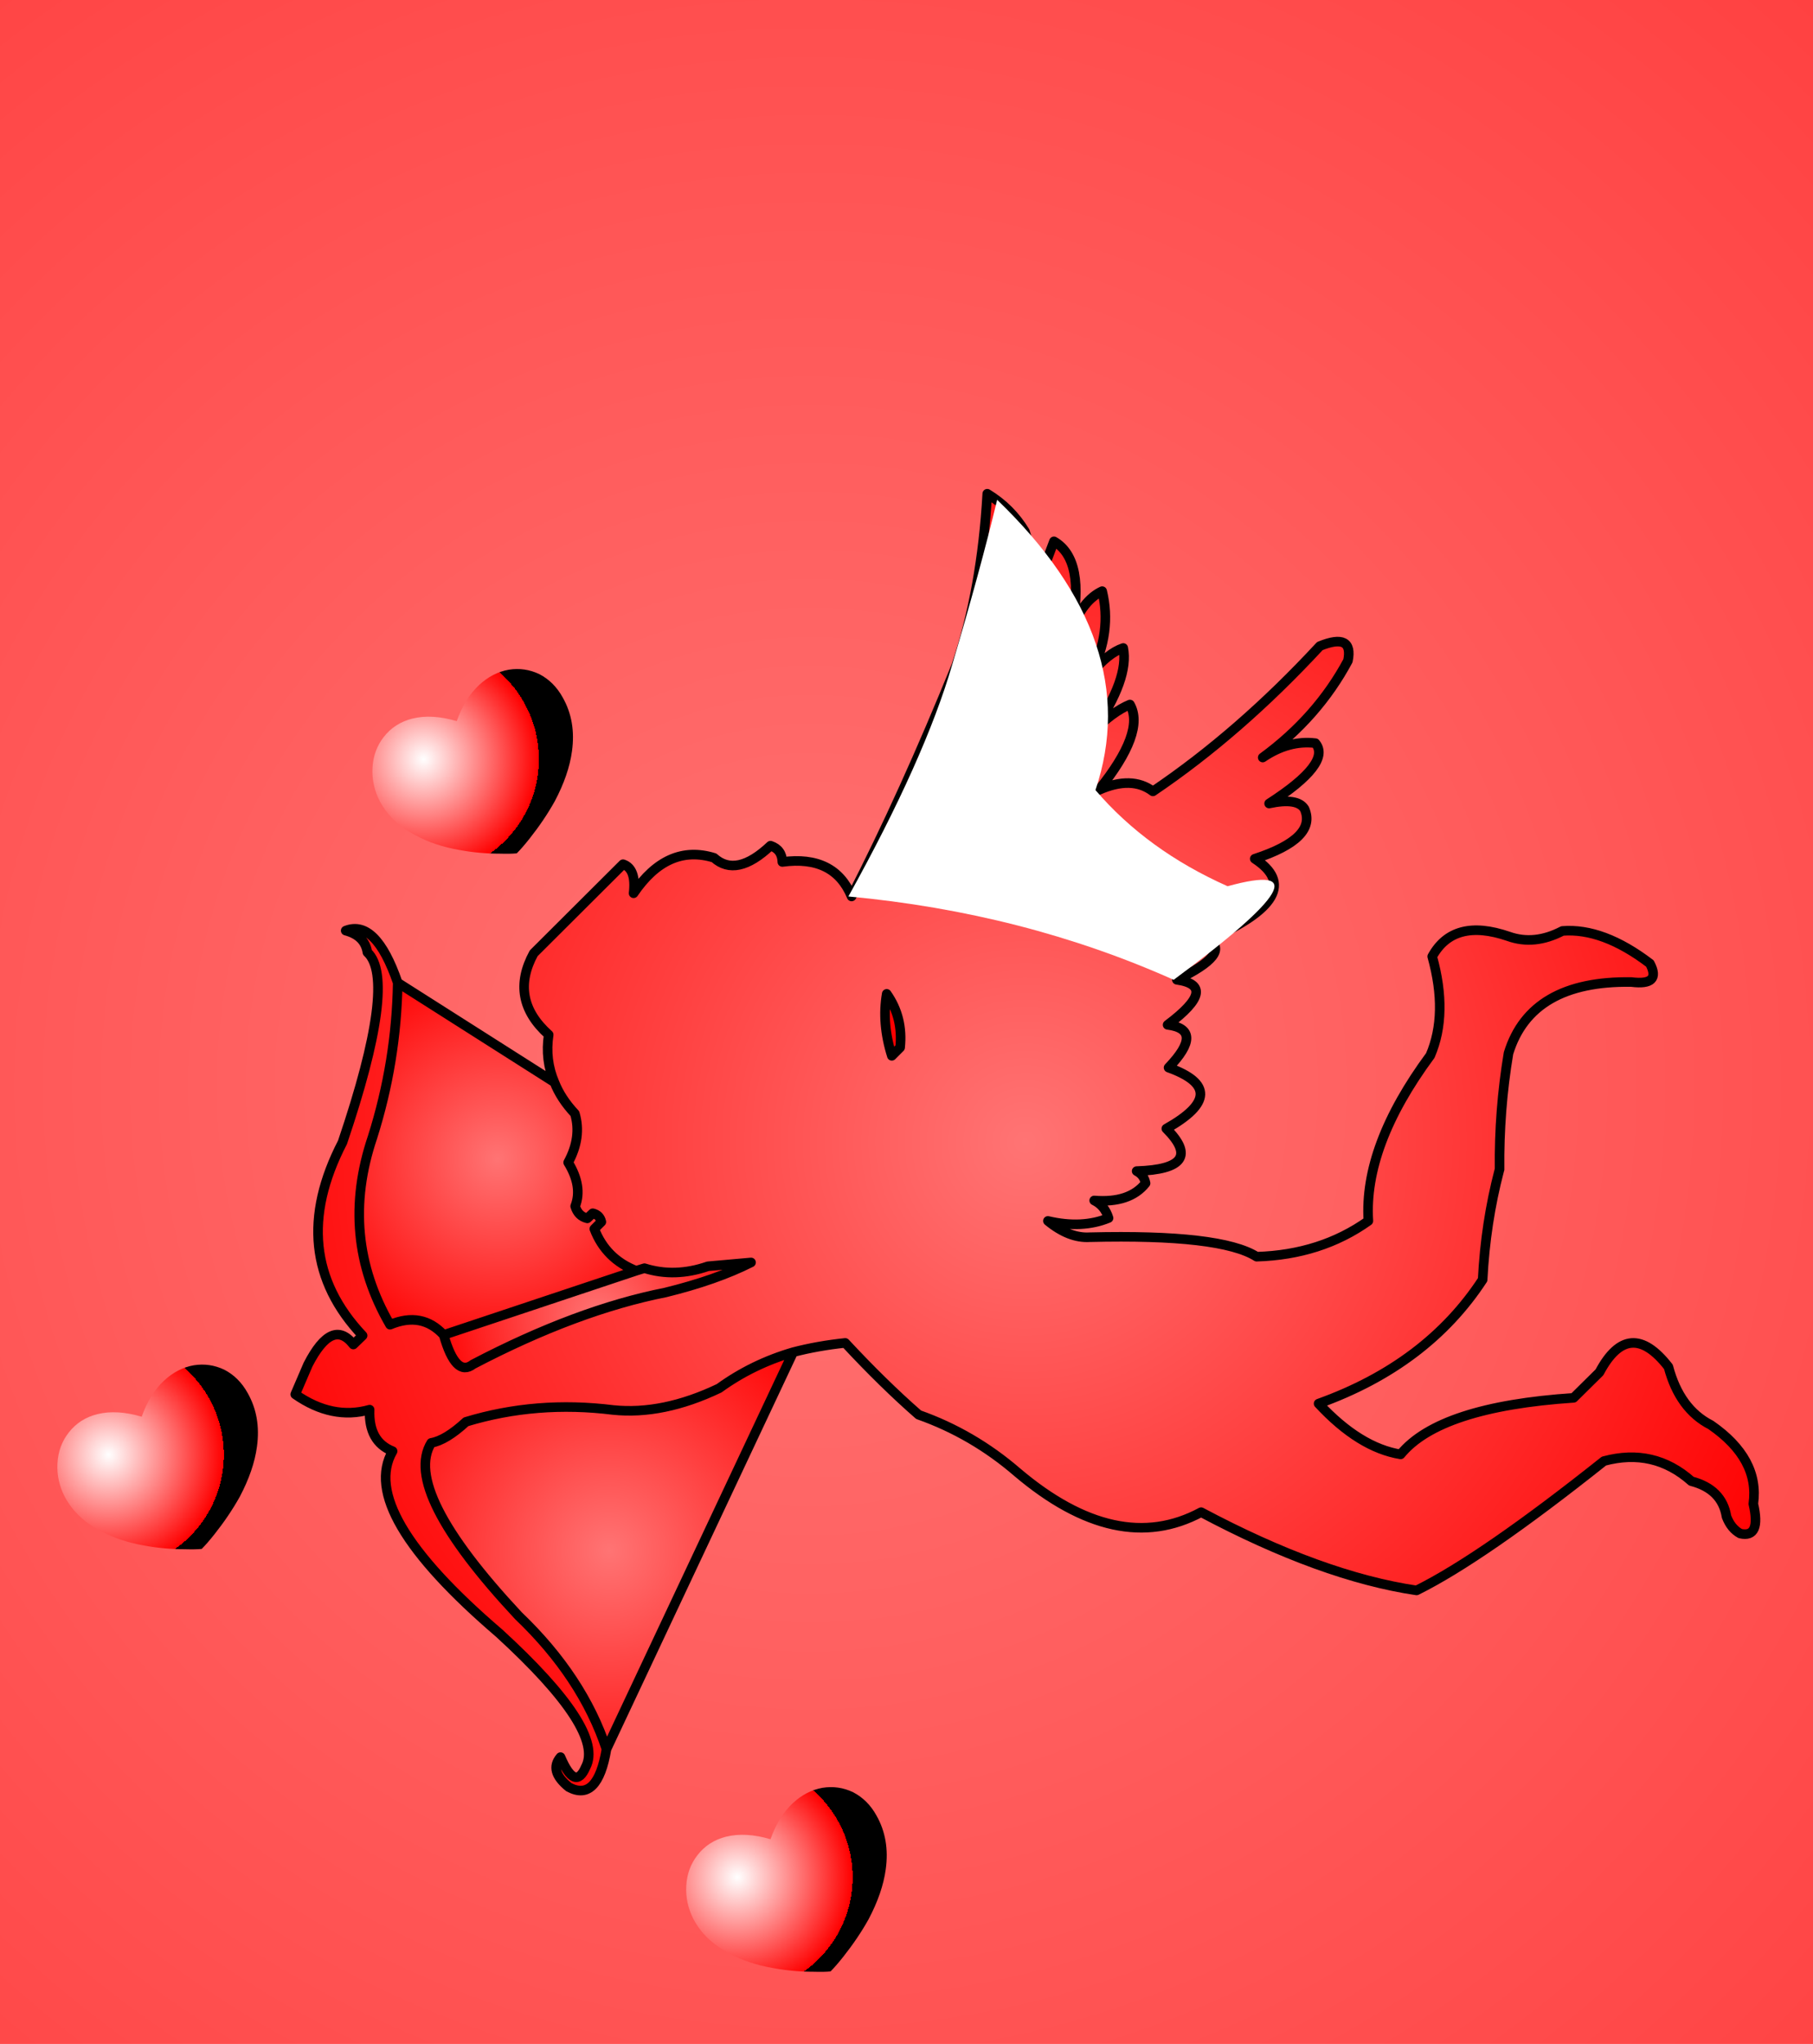 <svg xmlns="http://www.w3.org/2000/svg" xmlns:xlink="http://www.w3.org/1999/xlink" preserveAspectRatio="none" width="284" height="320"><defs><radialGradient id="a" gradientUnits="userSpaceOnUse" cx="0" cy="0" r="231.45" fx="0" fy="0" gradientTransform="translate(127 170.05)" spreadMethod="pad"><stop offset="0%" stop-color="#FF7474"/><stop offset="100%" stop-color="#FF4141"/></radialGradient><radialGradient id="b" gradientUnits="userSpaceOnUse" cx="0" cy="0" r="42.4" fx="0" fy="0" gradientTransform="translate(49.2 165.5)" spreadMethod="pad"><stop offset="0%" stop-color="#FF7474"/><stop offset="100%" stop-color="#FF0303"/></radialGradient><radialGradient id="c" gradientUnits="userSpaceOnUse" cx="0" cy="0" r="25.45" fx="0" fy="0" gradientTransform="translate(47.35 128.6)" spreadMethod="pad"><stop offset="0%" stop-color="#FF7474"/><stop offset="100%" stop-color="#FF0303"/></radialGradient><radialGradient id="d" gradientUnits="userSpaceOnUse" cx="0" cy="0" r="31.75" fx="0" fy="0" gradientTransform="translate(31.7 104.15)" spreadMethod="pad"><stop offset="0%" stop-color="#FF7474"/><stop offset="100%" stop-color="#FF0303"/></radialGradient><radialGradient id="e" gradientUnits="userSpaceOnUse" cx="0" cy="0" r="129.2" fx="0" fy="0" gradientTransform="translate(114.35 101.5)" spreadMethod="pad"><stop offset="0%" stop-color="#FF7474"/><stop offset="100%" stop-color="#FF0303"/></radialGradient><radialGradient id="f" gradientUnits="userSpaceOnUse" cx="0" cy="0" r="18.065" fx="0" fy="0" gradientTransform="rotate(-14.998 556.85 186.33)" spreadMethod="pad"><stop offset="0%" stop-color="#FFF"/><stop offset="100%" stop-color="red"/><stop offset="100%"/></radialGradient><radialGradient id="g" gradientUnits="userSpaceOnUse" cx="0" cy="0" r="18.065" fx="0" fy="0" gradientTransform="rotate(-14.998 857.366 -154.742)" spreadMethod="pad"><stop offset="0%" stop-color="#FFF"/><stop offset="100%" stop-color="red"/><stop offset="100%"/></radialGradient><radialGradient id="h" gradientUnits="userSpaceOnUse" cx="0" cy="0" r="18.065" fx="0" fy="0" gradientTransform="rotate(-14.998 167.875 -55.574)" spreadMethod="pad"><stop offset="0%" stop-color="#FFF"/><stop offset="100%" stop-color="red"/><stop offset="100%"/></radialGradient><filter id="l" x="-20%" y="-20%" width="140%" height="140%" color-interpolation-filters="sRGB"><feColorMatrix in="SourceGraphic" values="1 0 0 0 0 0 1 0 0 0 0 0 1 0 0 0 0 0 0.11 0" result="result1"/></filter><path fill="url(#a)" d="M0 320h284V0H0v320z" id="i"/><g id="j"><path fill="url(#b)" d="M78 134.4q-6.35 1.85-11.6 5.65-8.8 4.2-16.6 3.4-12-1.5-23.05 1.85-3.15 2.9-5.45 3.3-4.6 7.5 13.65 27.05 10.05 9.6 13.8 20.9L78 134.4z"/><path fill="url(#c)" d="M71.4 120.35l-6.75.6q-5.2 1.8-9.95.3l-1.3.4-30.15 10.05q1.9 6.7 4.6 4.6Q44.1 127.8 58 125.05q7.95-1.95 13.4-4.7z"/><path fill="url(#d)" d="M43.8 97.05q-2.2-2.35-3.2-4.9l-24.55-15.6q-.2 12.35-3.95 24.2-5.25 15.55 2.75 29.35 5-2.1 8.4 1.6l30.15-10.05q-4.75-1.85-6.55-6.55l1.1-1.1q-.25-1.1-1.35-1.35l-.85.8q-1.45-.35-1.9-1.9 1.2-3.1-1.1-6.85 2.15-3.95 1.05-7.65z"/><path fill="url(#e)" d="M198.5 68.45q-4.4 2.3-8.45.85-8.6-2.95-11.95 3.15 2.5 9-.3 15.5-10.45 14.15-9.7 25.9-7.45 5.3-17.5 5.6-5.6-3.55-26.15-3.05-3.2.2-6.55-2.55 5.35 1.25 9.5-.45-.6-1.95-2.25-2.75 5.55.45 8.05-2.7-.25-1.3-1.4-1.9 10.95-.35 4.65-6.65 10.5-5.9.35-9.55 5.7-5.95-.15-6.7 8.15-6.1 1.45-7.05 8.6-4.15 4.95-6.3 15.9-7 7.25-12.65 9.8-3.2 7.8-7.8-1.1-1.8-5.55-.85 9.85-6.35 7.25-9.45-4.2-.5-8.25 2.25 8.6-6.3 13.35-15.15.9-4.45-4.4-2.3-12.6 13.6-26.15 22.75-3.3-2.5-8.5-.2 7.35-9.1 4.9-13.4-2.7 1.1-5.95 4.4l.3-.35q5.55-8.15 4.6-12.9-2.4.8-5 4 3.25-6.55 1.7-12.9-3.1 1.45-4.85 6.25 2.3-11.15-2.7-14.05-1.8 4.85-4.05 10.6-.4 1.45-1.05 2.8.65-1.35 1.05-2.8 1.55-5.9-.5-12.15-2.2-3.65-5.9-5.9-.85 15-4.85 26.9-8.2 20.2-16.4 36.15-2.7-6.5-10.85-5.4-.05-1.95-1.85-2.55-5.35 5.05-8.85 1.9-7.3-2.25-12.6 5.55.45-3.85-1.65-4.55l-14 13.95q-3.9 7.15 2.35 12.75-.6 3.95.9 7.45 1 2.55 3.2 4.9 1.1 3.7-1.05 7.65 2.3 3.75 1.1 6.85.45 1.55 1.9 1.9l.85-.8q1.1.25 1.35 1.35l-1.1 1.1q1.8 4.7 6.55 6.55l1.3-.4q4.75 1.5 9.95-.3l6.75-.6q-5.45 2.75-13.4 4.7-13.9 2.75-30.15 11.25-2.7 2.1-4.6-4.6-3.4-3.7-8.4-1.6-8-13.8-2.75-29.35 3.75-11.85 3.95-24.2-3.45-10-8.15-8.15 3 .8 3.4 3.4 4.7 4.35-3.9 29.75-9 17.4 3.15 30.25l-1.45 1.4q-3.3-4.25-7.1 3.15L0 141q5.8 4.05 11.65 2.4-.2 5 3.6 6.5-5.5 9.5 16.7 28.5 16.6 15.2 13.55 20.95-1.65 3.85-3.95-1.55-1.85 2.15 1.3 4.7 4.5 2.4 5.9-5.95-3.75-11.3-13.8-20.9Q16.7 156.1 21.3 148.6q2.3-.4 5.45-3.3 11.05-3.35 23.05-1.85 7.8.8 16.6-3.4 5.25-3.8 11.6-5.65 3.85-1 8.15-1.45 6 6.45 11.5 11.25 8.5 3 15.45 9 15.7 13.3 28.8 6.25 18.9 10.05 33.75 12.25 10.3-5.1 29.35-20.25 7.8-2.1 13.7 3.15 4.8 1.25 5.5 5.55.7 1.85 2.15 2.65 3.3.75 2.05-4.65 1-7.05-6.65-12.35-4.9-2.5-6.65-9.1-6.15-7.9-10.8.85l-4.05 4q-21 1.4-27.1 8.85-6.45-1.05-12.85-7.95 17-6.1 25.7-19.4.45-8.9 2.6-17.1 0-.1.05-.15-.1-9.2 1.4-18.2 3.5-11.4 19.25-11.15 4.75.6 2.9-2.9-7.35-5.6-13.7-5.1M93.45 88q-1.6-5.1-.8-9.7 2.6 3.7 2.1 8.4l-1.3 1.3z"/><path fill="red" d="M92.65 78.3q-.8 4.6.8 9.7l1.3-1.3q.5-4.7-2.1-8.4z"/></g><path fill="#FFF" d="M50.95 66.4q26.553-19.624 8.45-14.65-12.6-5.6-20.7-15.05 7.797-23.145-15.4-45.45-2.686 11.158-7.05 25.85Q11.948 31.834 0 53.35 27.45 55.9 50.95 66.4z" id="m"/><g id="n"><path fill="url(#f)" d="M-31 144.1q-2.8.7-4.5 2.9-1.6 2.05-1.75 4.8-.15 2.75 1.15 5.25 1.8 3.35 5.55 5.3 2.95 1.65 7.05 2.35 3 .55 6.2.55 1.7.05 2.65-.05.85-.85 2-2.3 2.3-2.9 3.95-5.85 2.2-4.15 2.7-7.85.65-4.7-1.45-8.4-1.35-2.45-3.65-3.65-2.3-1.1-4.8-.7-2.55.45-4.65 2.4-2.25 2.1-3.5 5.65-3.9-1.15-6.95-.4z"/><path fill="url(#g)" d="M91.05 206.95q-1.35-2.45-3.65-3.65-2.3-1.1-4.8-.7-2.55.45-4.65 2.4-2.25 2.1-3.5 5.65-3.9-1.15-6.95-.4-2.8.7-4.5 2.9-1.6 2.05-1.75 4.8-.15 2.75 1.15 5.25 1.8 3.35 5.55 5.3 2.95 1.65 7.05 2.35 3 .55 6.2.55 1.7.05 2.65-.05.85-.85 2-2.3 2.3-2.9 3.95-5.85 2.2-4.15 2.7-7.85.65-4.7-1.45-8.4z"/><path fill="url(#h)" d="M43.35 40.3q.65-4.7-1.45-8.4-1.35-2.45-3.65-3.65-2.3-1.1-4.8-.7-2.55.45-4.65 2.4-2.25 2.1-3.5 5.65-3.9-1.15-6.95-.4-2.8.7-4.5 2.9-1.6 2.05-1.75 4.8-.15 2.75 1.15 5.25 1.8 3.35 5.55 5.3 2.95 1.65 7.05 2.35 3 .55 6.2.55 1.7.05 2.65-.05.85-.85 2-2.3 2.3-2.9 3.95-5.85 2.2-4.15 2.7-7.85z"/></g><path id="k" stroke="#000" stroke-width="1.5" stroke-linejoin="round" stroke-linecap="round" fill="none" d="M40.6 92.15q-1.5-3.5-.9-7.45-6.25-5.6-2.35-12.75l14-13.95q2.1.7 1.65 4.55 5.3-7.8 12.6-5.55 3.5 3.15 8.85-1.9 1.8.6 1.85 2.55 8.15-1.1 10.85 5.4 8.2-15.95 16.4-36.15 4-11.9 4.85-26.9 3.7 2.25 5.9 5.9 2.05 6.25.5 12.15 2.25-5.75 4.05-10.6 5 2.9 2.7 14.05 1.75-4.8 4.85-6.25 1.55 6.35-1.7 12.9 2.6-3.2 5-4 .95 4.75-4.6 12.9l-.3.35q3.25-3.3 5.95-4.4 2.45 4.3-4.9 13.4 5.2-2.3 8.5.2 13.55-9.15 26.15-22.75 5.3-2.15 4.4 2.3-4.75 8.85-13.35 15.15 4.05-2.75 8.25-2.25 2.6 3.1-7.25 9.45 4.45-.95 5.55.85 2 4.6-7.8 7.8 8.65 5.65-7.25 12.65 3.65 2.15-4.95 6.3 6.7.95-1.45 7.05 5.85.75.15 6.7 10.15 3.65-.35 9.55 6.3 6.3-4.65 6.65 1.15.6 1.4 1.9-2.5 3.15-8.05 2.7 1.65.8 2.25 2.75-4.15 1.7-9.5.45 3.35 2.75 6.55 2.55 20.55-.5 26.15 3.05 10.05-.3 17.5-5.6-.75-11.75 9.7-25.9 2.8-6.5.3-15.5 3.35-6.1 11.95-3.15 4.05 1.45 8.45-.85 6.35-.5 13.7 5.1 1.85 3.5-2.9 2.9-15.75-.25-19.25 11.15-1.5 9-1.4 18.2-.05.05-.05.15-2.15 8.2-2.6 17.1-8.7 13.3-25.7 19.4 6.4 6.9 12.85 7.95 6.1-7.45 27.1-8.85l4.05-4q4.65-8.75 10.8-.85 1.75 6.6 6.65 9.1 7.65 5.3 6.65 12.35 1.25 5.4-2.05 4.65-1.45-.8-2.15-2.65-.7-4.3-5.5-5.55-5.9-5.25-13.7-3.15-19.05 15.15-29.35 20.25-14.85-2.2-33.75-12.25-13.1 7.05-28.8-6.25-6.95-6-15.45-9-5.5-4.8-11.5-11.25-4.3.45-8.15 1.45l-29.25 62.15q-1.4 8.35-5.9 5.95-3.15-2.55-1.3-4.7 2.3 5.4 3.95 1.55 3.05-5.75-13.55-20.95-22.2-19-16.7-28.5-3.8-1.5-3.6-6.5Q5.8 145.05 0 141l2-4.65q3.8-7.4 7.1-3.15l1.45-1.4Q-1.6 118.95 7.4 101.55q8.6-25.4 3.9-29.75-.4-2.6-3.4-3.4 4.7-1.85 8.15 8.15l24.55 15.6q1 2.55 3.2 4.9 1.1 3.7-1.05 7.65 2.3 3.75 1.1 6.85.45 1.55 1.9 1.9l.85-.8q1.1.25 1.35 1.35l-1.1 1.1q1.8 4.7 6.55 6.55l1.3-.4q4.75 1.5 9.95-.3l6.75-.6q-5.45 2.75-13.4 4.7-13.9 2.75-30.15 11.25-2.7 2.1-4.6-4.6-3.4-3.7-8.4-1.6-8-13.8-2.75-29.35 3.75-11.85 3.95-24.2m98.75-58.5q-.4 1.45-1.05 2.8M93.45 88l1.3-1.3q.5-4.7-2.1-8.4-.8 4.6.8 9.7zM78 134.4q-6.35 1.85-11.6 5.65-8.8 4.2-16.6 3.4-12-1.5-23.05 1.85-3.15 2.9-5.45 3.3-4.6 7.5 13.65 27.05 10.05 9.6 13.8 20.9m-25.5-64.85l30.15-10.05"/></defs><use xlink:href="#i"/><g transform="translate(46.25 77.3)"><use xlink:href="#j"/><use xlink:href="#k"/></g><use filter="url(#l)" xlink:href="#m" transform="translate(132.9 87)"/><use xlink:href="#n" transform="translate(46.25 77.3)"/></svg>